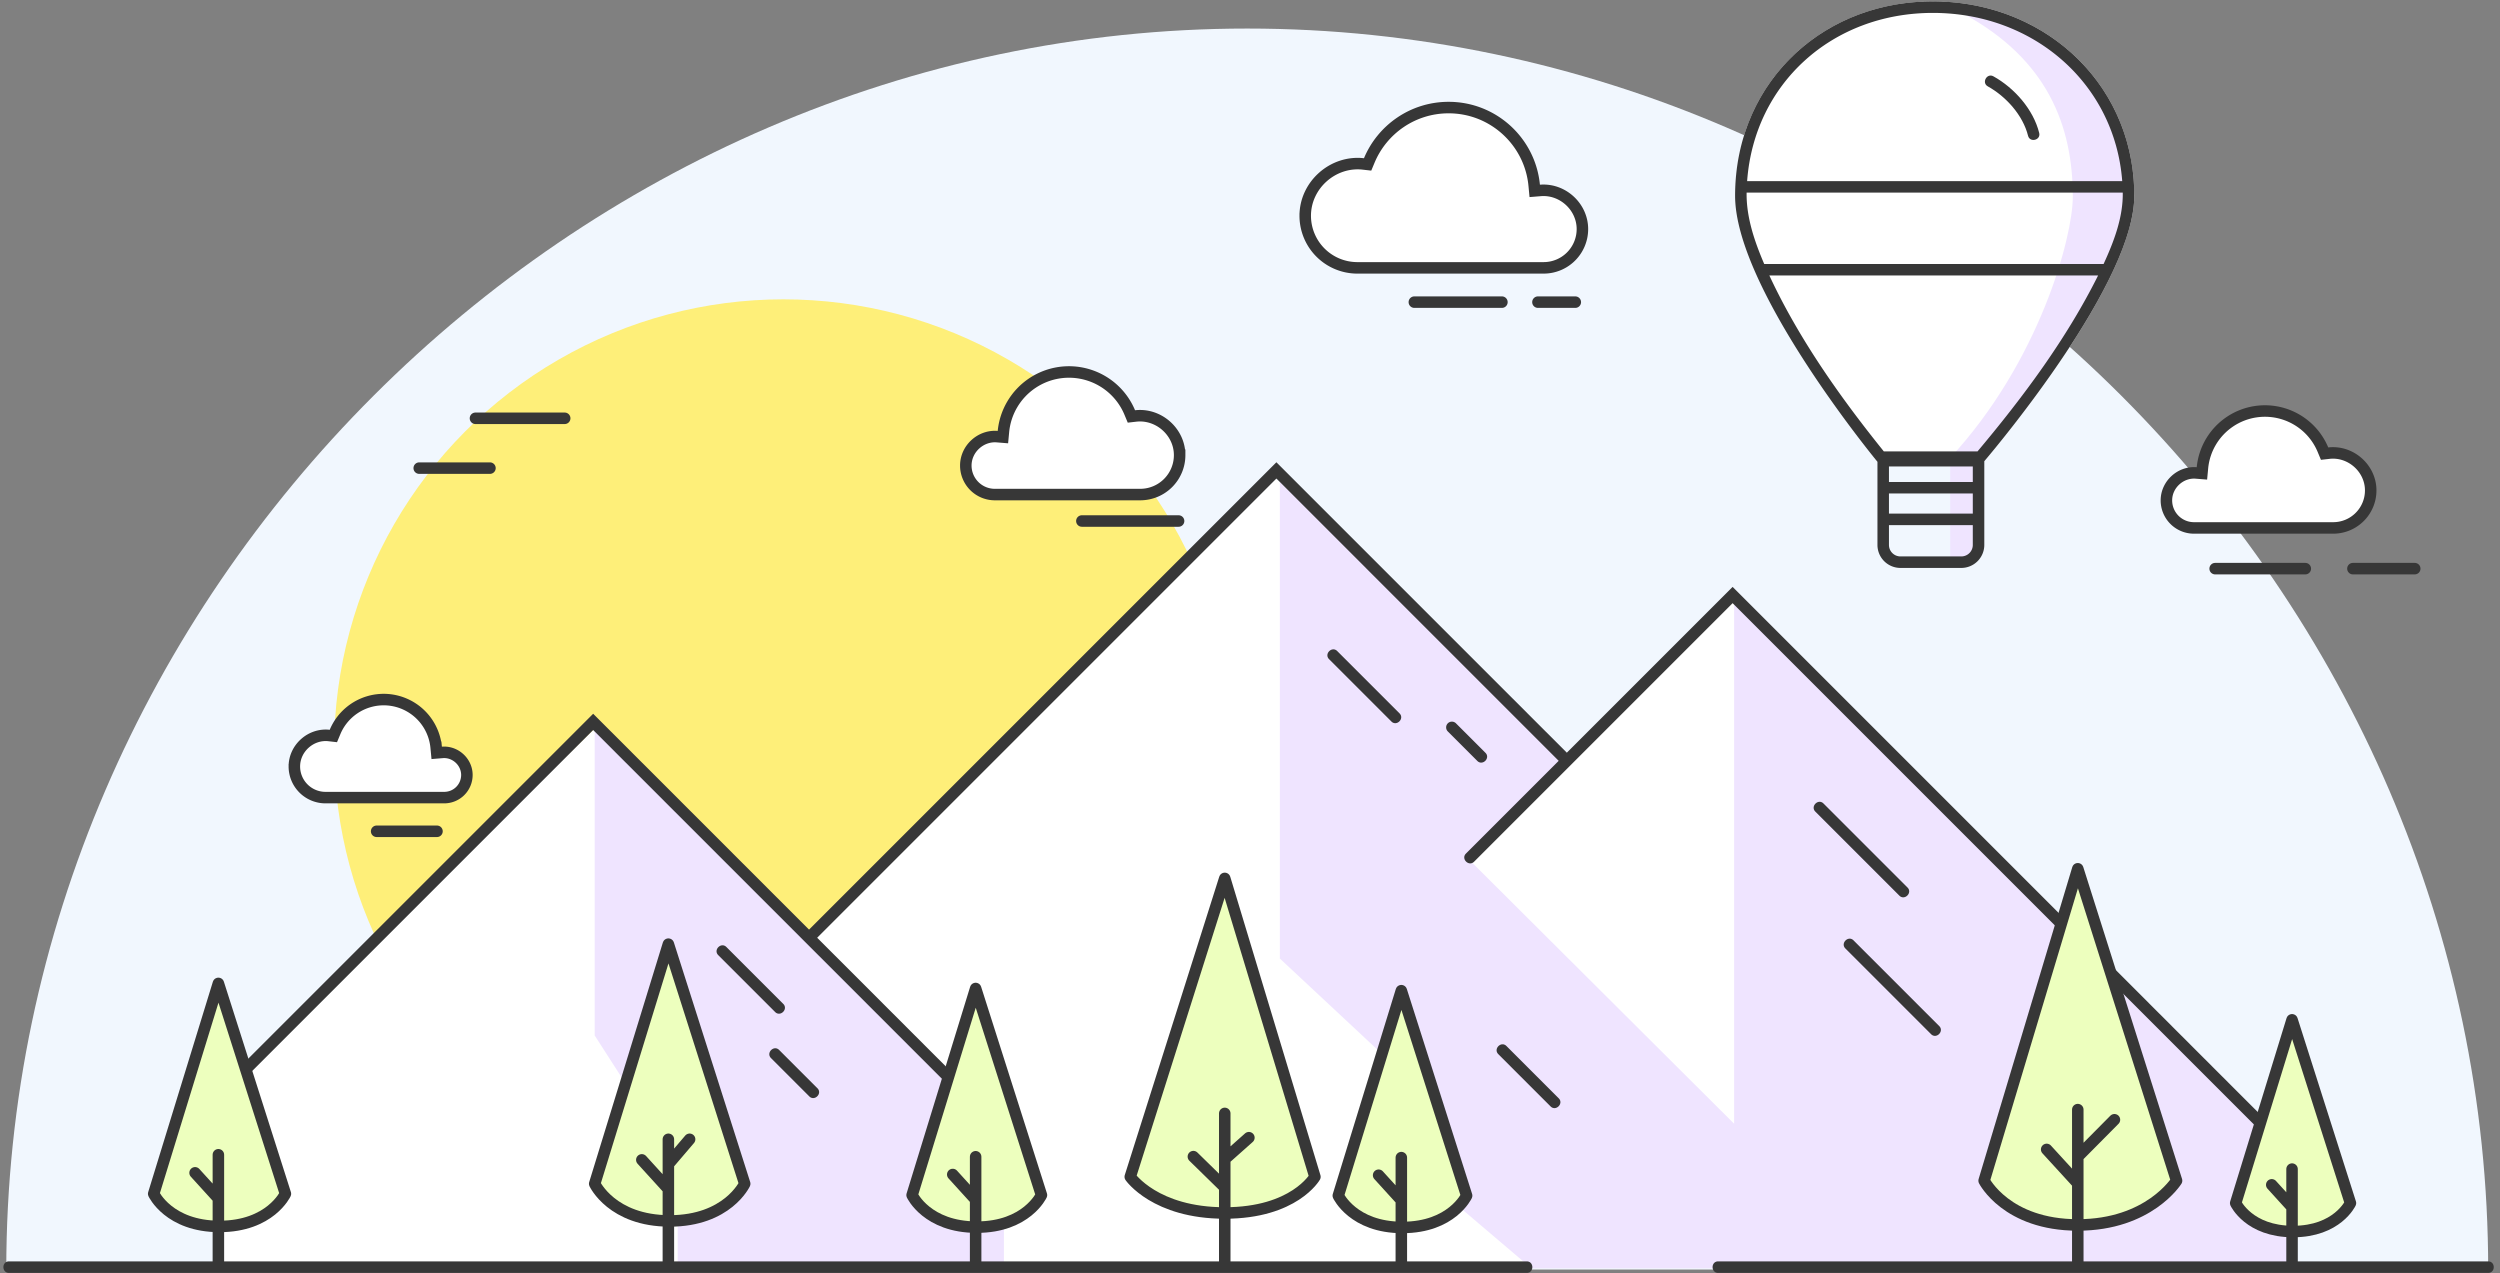 <svg width="326" height="166" fill="none" xmlns="http://www.w3.org/2000/svg"><rect width="100%" height="100%" fill="#808080" stroke="none"/><path d="M324.459 165.543c0-88.14-73.679-161.82-161.82-161.82C74.576 3.723.819 77.48.819 165.543h323.64Z" fill="#F1F7FE"/><circle cx="102.154" cy="97.617" r="58.584" fill="#FEEF79"/><path d="M28.692 142.483v22.744h270.31l-.995-15.66-71.834-71.585-21.873 21.5-37.905-37.035-60.898 59.903-27.963-27.342-48.842 47.475Z" fill="#fff"/><path d="M166.892 124.994V62.82l37.573 36.35-12.973 12.851 34.636 34.514V77.996l72.822 73.434v13.953h-99.258L181.7 150.084v-11.26l-14.808-13.83ZM77.548 135.026V95.34l53.366 52.615v17.588H88.371v-13.68l-10.823-16.837Z" fill="#EFE4FF"/><path fill-rule="evenodd" clip-rule="evenodd" d="m166.442 60.28 37.872 37.871 21.62-21.62 71.649 71.648c.684.684-.377 1.745-1.061 1.061l-70.588-70.588-33.714 33.714c-.684.684-1.744-.377-1.06-1.06l12.093-12.094L166.442 62.4l-59.883 59.882 18.877 18.878c.684.684-.376 1.744-1.06 1.06L77.348 95.194l-44.984 44.984c-.684.684-1.745-.376-1.06-1.06l46.045-46.045 28.15 28.15 60.943-60.944Zm7.931 24.617 8.125 8.126c.684.684-.376 1.744-1.06 1.06l-8.126-8.126c-.684-.683.377-1.744 1.061-1.06Zm14.423 9.424a.75.75 0 0 1 1.061 0l3.845 3.845c.684.684-.376 1.745-1.06 1.06l-3.846-3.844a.752.752 0 0 1 0-1.061Zm48.987 10.455 10.955 10.955c.684.684-.377 1.745-1.061 1.061l-10.955-10.955c-.684-.684.377-1.745 1.061-1.061Zm3.917 17.848 11.173 11.172c.684.684-.376 1.745-1.06 1.061l-11.173-11.173c-.684-.684.376-1.744 1.06-1.06Zm-146.98.865 7.417 7.417c.684.684-.376 1.745-1.06 1.061l-7.418-7.417c-.684-.684.377-1.745 1.061-1.061Zm101.718 12.91 6.82 6.82c.684.684-.377 1.744-1.061 1.06l-6.819-6.82c-.684-.683.376-1.744 1.06-1.06Zm-94.839.516 4.994 4.994c.684.684-.376 1.744-1.06 1.061l-4.994-4.995c-.684-.683.376-1.744 1.06-1.06ZM1.169 164.484H199.09c.968 0 .968 1.5 0 1.5H1.17c-.967 0-.967-1.5 0-1.5Zm222.879 0h100.411c.967 0 .967 1.5 0 1.5H224.048c-.967 0-.967-1.5 0-1.5Z" fill="#373737"/><path d="m28.477 128.235 8.74 27.436s-1.976 4.256-8.588 4.256l-.152-.001c-6.49-.065-8.436-4.255-8.436-4.255l8.436-27.436Z" fill="#EDFFBE"/><path d="M28.477 165.095v-8.816m0-5.7v5.7m-3.04-3.344 3.04 3.344m-8.436-.608 8.436-27.436 8.74 27.436s-1.976 4.256-8.588 4.256c-6.612 0-8.588-4.256-8.588-4.256Z" stroke="#373737" stroke-width="1.5" stroke-linecap="round" stroke-linejoin="round"/><path d="m127.223 128.899 8.582 26.941s-1.94 4.18-8.433 4.18l-.149-.001c-6.374-.063-8.285-4.179-8.285-4.179l8.285-26.941Z" fill="#EDFFBE"/><path d="M127.223 165.095v-8.658m0-5.597v5.597m-2.986-3.283 2.986 3.283m-8.285-.597 8.285-26.941 8.582 26.941s-1.94 4.18-8.433 4.18-8.434-4.18-8.434-4.18Z" stroke="#373737" stroke-width="1.5" stroke-linecap="round" stroke-linejoin="round"/><path d="m298.883 132.984 7.614 23.901s-1.721 3.707-7.481 3.707h-.133c-5.654-.056-7.349-3.707-7.349-3.707l7.349-23.901Z" fill="#EDFFBE"/><path d="M298.883 165.095v-7.681m0-4.965v4.965m-2.648-2.913 2.648 2.913m-7.349-.529 7.349-23.901 7.614 23.901s-1.721 3.707-7.481 3.707c-5.761 0-7.482-3.707-7.482-3.707Z" stroke="#373737" stroke-width="1.5" stroke-linecap="round" stroke-linejoin="round"/><path d="m159.708 114.543 11.758 38.913s-2.69 4.718-11.758 4.718-12.322-4.718-12.322-4.718l12.322-38.913Z" fill="#EDFFBE"/><path d="M159.708 165.095v-10.268m0-9.64v5.965m-4.093-.329 4.093 4.004m0 0v-3.675m0 0 3.148-2.798m-15.47 5.102 12.322-38.913 11.758 38.913s-2.69 4.718-11.758 4.718-12.322-4.718-12.322-4.718Z" stroke="#373737" stroke-width="1.5" stroke-linecap="round" stroke-linejoin="round"/><path d="m182.733 129.184 8.514 26.729s-1.925 4.147-8.367 4.147l-.147-.001c-6.324-.063-8.219-4.146-8.219-4.146l8.219-26.729Z" fill="#EDFFBE"/><path d="M182.733 165.095v-8.589m0-5.553v5.553m-2.962-3.258 2.962 3.258m-8.219-.593 8.219-26.729 8.514 26.729s-1.925 4.147-8.367 4.147c-6.442 0-8.366-4.147-8.366-4.147Z" stroke="#373737" stroke-width="1.5" stroke-linecap="round" stroke-linejoin="round"/><path d="m87.156 123.116 9.953 31.246s-2.25 4.847-9.78 4.847l-.173-.001c-7.393-.073-9.608-4.846-9.608-4.846l9.608-31.246Z" fill="#EDFFBE"/><path d="M87.156 165.095v-10.041m0-6.491v3.246m-3.463-.563 3.463 3.808m0 0v-3.245m0 0 2.77-3.246m-12.378 5.799 9.608-31.246 9.953 31.246s-2.25 4.847-9.78 4.847c-7.531 0-9.781-4.847-9.781-4.847Z" stroke="#373737" stroke-width="1.5" stroke-linecap="round" stroke-linejoin="round"/><path d="m270.943 113.287 12.881 40.674s-3.587 5.773-12.881 5.773-12.212-5.773-12.212-5.773l12.212-40.674Z" fill="#EDFFBE"/><path d="M270.943 165.095v-10.777m0-9.626v6.144m-4.058-.952 4.058 4.434m0 0v-3.482m0 0 4.78-4.821m-16.992 7.946 12.212-40.674 12.881 40.674s-3.587 5.773-12.881 5.773-12.212-5.773-12.212-5.773Z" stroke="#373737" stroke-width="1.5" stroke-linecap="round" stroke-linejoin="round"/><path fill-rule="evenodd" clip-rule="evenodd" d="M183.682 39.4a.75.75 0 0 1 .75-.75h11.417a.75.75 0 0 1 0 1.5h-11.417a.75.75 0 0 1-.75-.75Zm16.118 0a.75.75 0 0 1 .75-.75h4.868a.75.75 0 1 1 0 1.5h-4.868a.75.75 0 0 1-.75-.75ZM61.253 54.547a.75.75 0 0 1 .75-.75h11.632a.75.75 0 0 1 0 1.5H62.003a.75.75 0 0 1-.75-.75Zm-7.334 6.497a.75.75 0 0 1 .75-.75h9.22a.75.75 0 0 1 0 1.5h-9.22a.75.75 0 0 1-.75-.75Zm86.408 6.897a.75.75 0 0 1 .75-.75h12.61a.75.75 0 0 1 0 1.5h-12.61a.75.75 0 0 1-.75-.75Zm147.781 6.211a.75.75 0 0 1 .75-.75h11.752a.75.75 0 0 1 0 1.5h-11.752a.75.75 0 0 1-.75-.75Zm17.964 0a.75.75 0 0 1 .75-.75h8.059a.75.75 0 0 1 0 1.5h-8.059a.75.75 0 0 1-.75-.75ZM48.365 108.401a.75.75 0 0 1 .75-.75h7.867a.75.75 0 0 1 0 1.5h-7.867a.75.75 0 0 1-.75-.75Z" fill="#373737"/><path d="m57.683 98.114-.738.06-.07-.736a6.874 6.874 0 0 0-13.187-1.984l-.217.52-.56-.064c-2.362-.269-4.527 1.648-4.527 4.036a4.062 4.062 0 0 0 4.03 4.062H57.931a2.952 2.952 0 0 0 2.952-2.952c0-1.698-1.511-3.082-3.2-2.942ZM130.042 56.939l.738.06.07-.736a8.585 8.585 0 0 1 16.468-2.478l.217.52.56-.064c2.992-.34 5.73 2.084 5.73 5.108a5.142 5.142 0 0 1-5.102 5.142H129.725a3.783 3.783 0 0 1-3.783-3.783c0-2.177 1.935-3.948 4.1-3.77ZM286.392 61.673l.738.06.07-.736a8.19 8.19 0 0 1 15.71-2.364l.217.52.56-.063c2.847-.324 5.453 1.983 5.453 4.86 0 2.69-2.17 4.872-4.855 4.892H286.091a3.591 3.591 0 0 1-3.591-3.59c0-2.067 1.837-3.75 3.892-3.58ZM200.866 24.832l-.738.06-.07-.736c-.543-5.683-5.331-10.129-11.157-10.129-4.659 0-8.656 2.844-10.347 6.893l-.217.52-.56-.063c-3.957-.45-7.576 2.752-7.576 6.754a6.798 6.798 0 0 0 6.746 6.798H201.289a5.058 5.058 0 0 0 5.058-5.057c0-2.914-2.585-5.28-5.481-5.04Z" fill="#fff" stroke="#373737" stroke-width="1.5"/><path d="M278.31 25.533c0 11.906-19.745 34.83-19.745 34.83h-13.628s-18.681-22.57-18.681-34.83c0-14.574 11.217-25.35 25.791-25.35s26.263 10.776 26.263 25.35Z" fill="#fff"/><path d="M270.294 25.66c0-9.268-3.306-17.859-14.108-23.78 11.622 0 20.88 12.316 20.88 23.78 0 9.209-12.175 25.882-19.131 34.199l-.554 13.215h-3.077l.001-13.364c11.623-12.553 15.989-28.764 15.989-34.05Z" fill="#EFE4FF"/><path d="M265.912 17.338c-.77-3.078-3.227-5.86-5.974-7.387-.846-.47-1.574.842-.729 1.311 2.386 1.326 4.578 3.763 5.248 6.44.234.938 1.689.575 1.455-.364Z" fill="#373737"/><path fill-rule="evenodd" clip-rule="evenodd" d="M244.82 60.22v10.838a3 3 0 0 0 3 3h7.933a3 3 0 0 0 3-3V60.142c2.017-2.379 19.557-23.387 19.557-34.61 0-14.573-11.689-25.349-26.263-25.349-14.574 0-25.791 10.776-25.791 25.35 0 11.692 16.989 32.76 18.564 34.688Zm-14.767-25.796c-1.254-2.93-2.344-6.081-2.294-9.307h49.048c.053 3.244-1.163 6.404-2.498 9.307h-44.256Zm-2.228-10.807h48.913c-.969-12.7-11.528-21.934-24.691-21.934-13.13 0-23.292 9.205-24.222 21.934Zm2.899 12.307h42.866c-4.123 8.272-9.789 15.876-15.721 22.939h-12.218c-5.694-7.07-11.088-14.692-14.927-22.939Zm26.529 24.907H246.32v2.02h10.933v-2.02Zm-10.933 6.147V64.35h10.933v2.627H246.32Zm0 1.5h10.933v2.58a1.5 1.5 0 0 1-1.5 1.5h-7.933a1.5 1.5 0 0 1-1.5-1.5v-2.58Z" fill="#373737"/></svg>